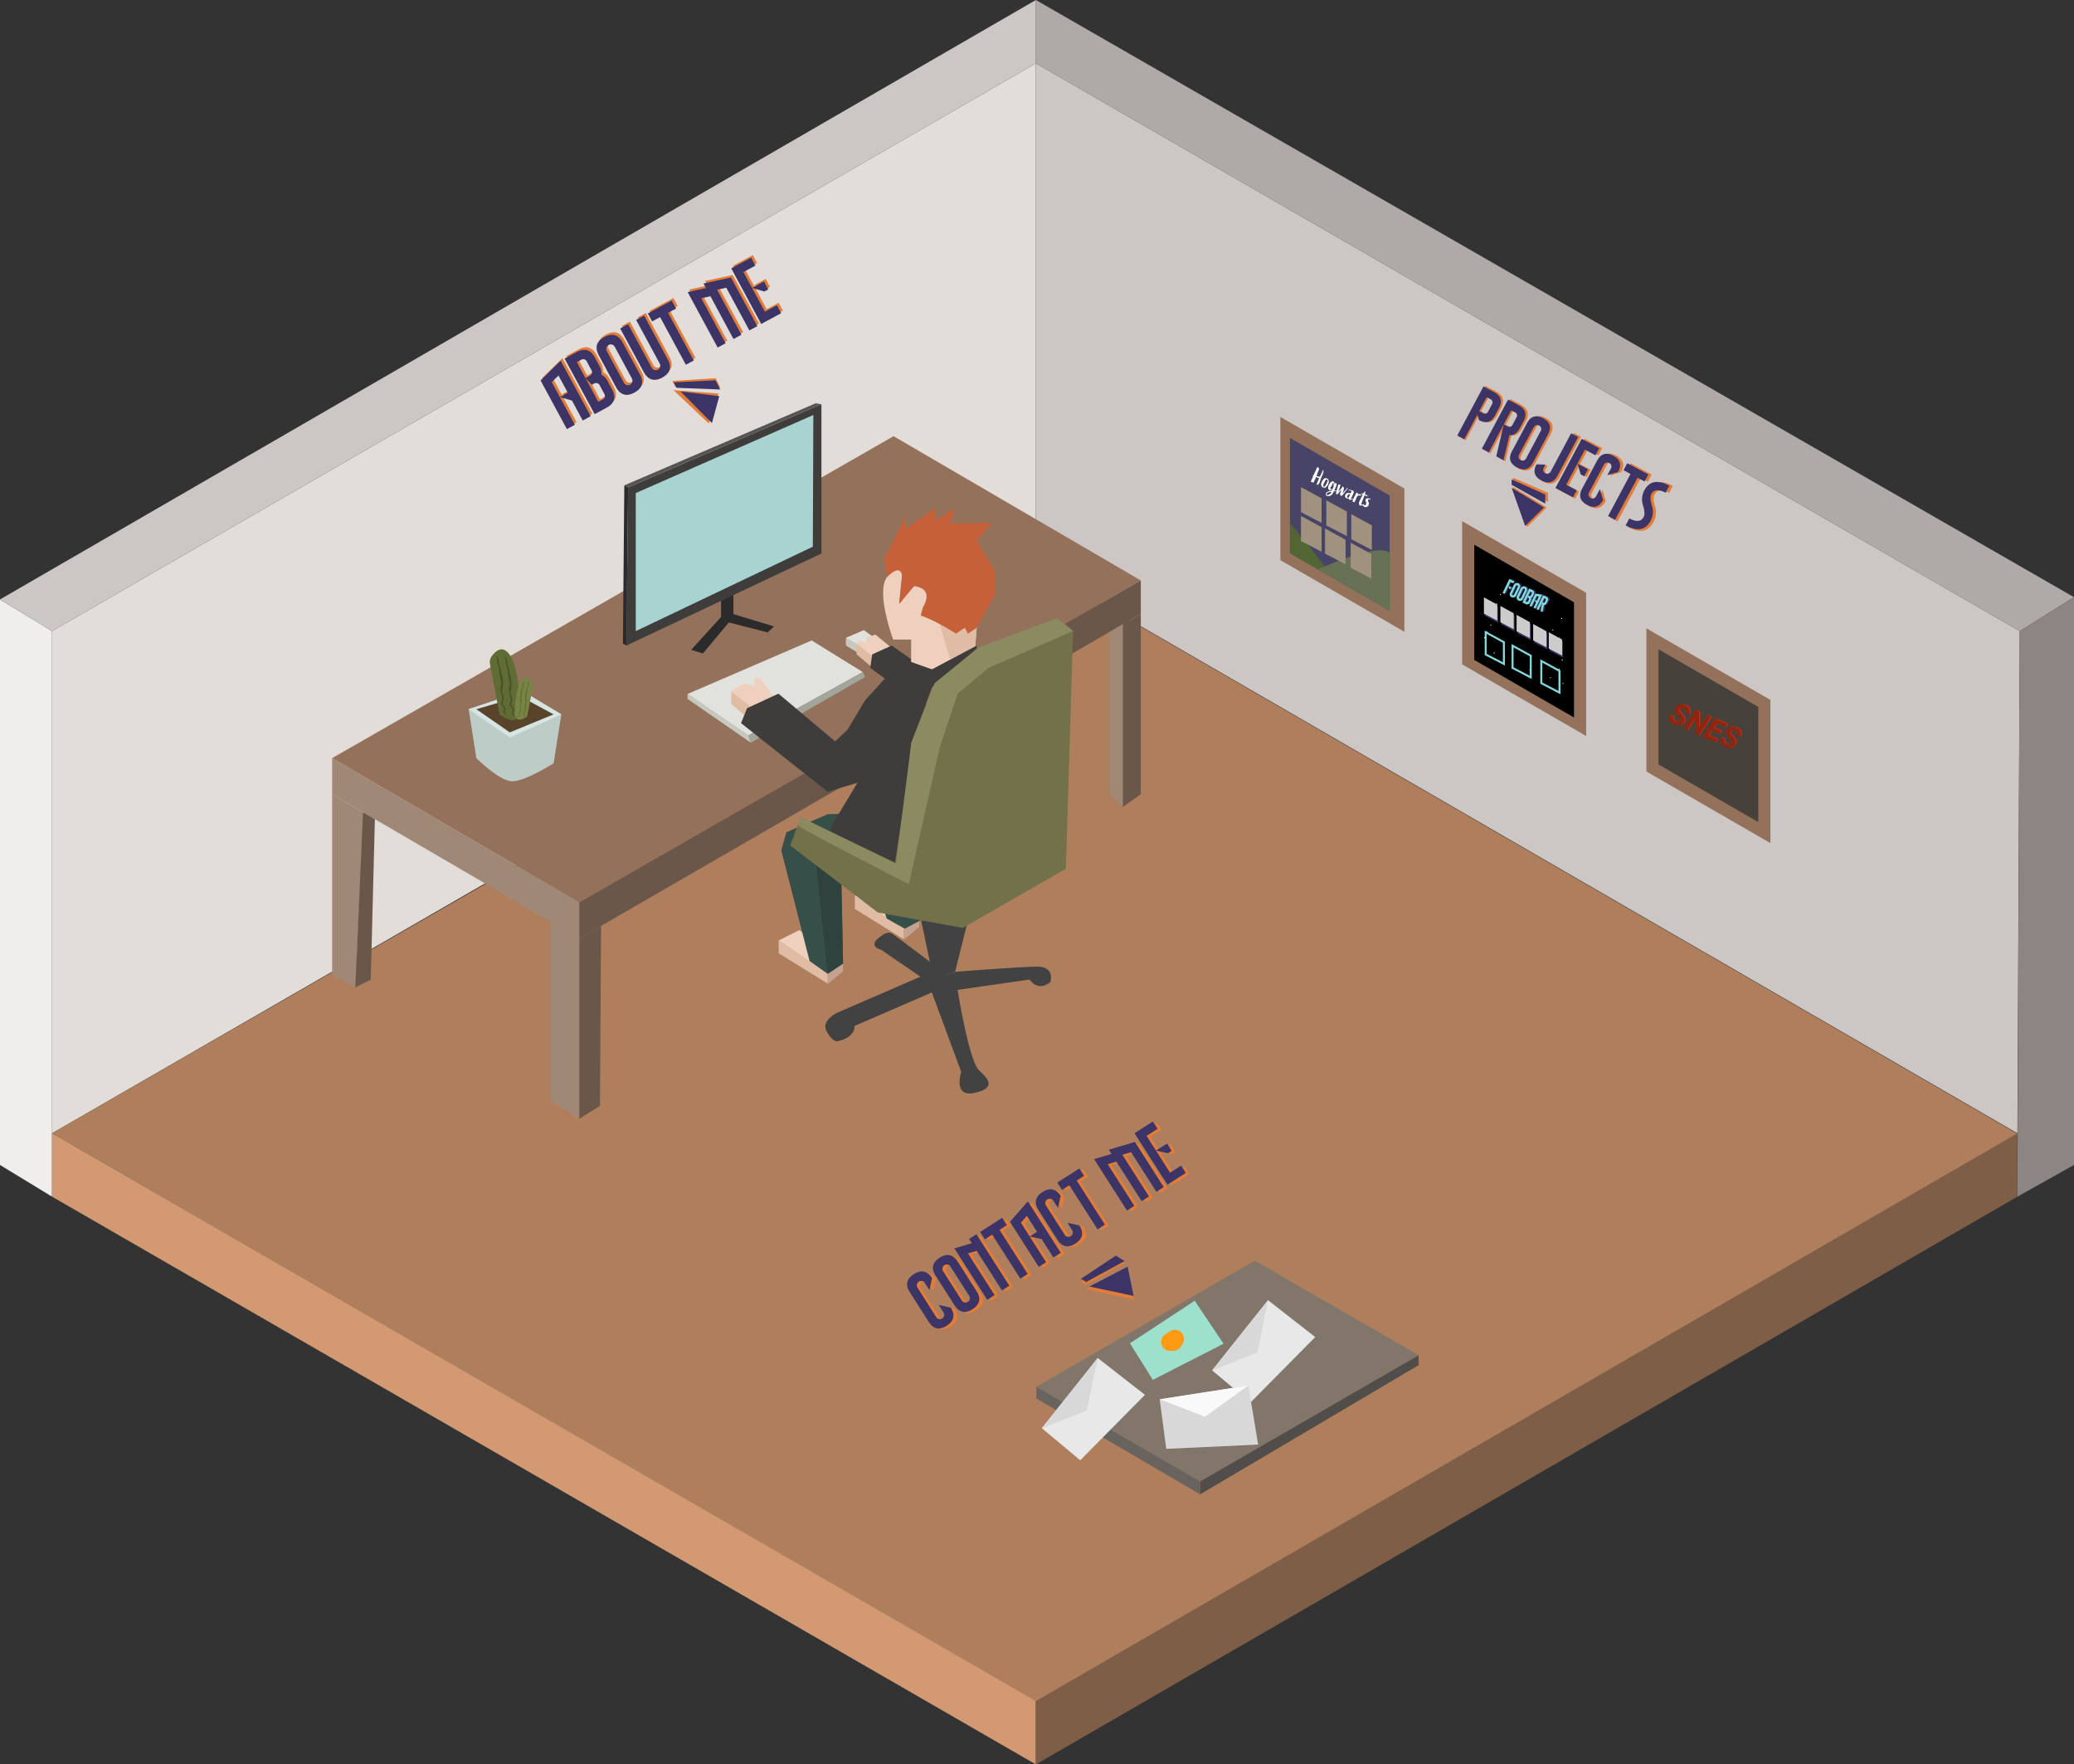 <svg id="room" xmlns="http://www.w3.org/2000/svg" viewBox="0 0 1041.2 885.64">
  <rect x="0" y="0" width="1041.2" height="885.64" fill="#333333" stroke="none"/>
  <g id="room_walls" class="room_walls_down">
    <polygon points="26.11 568.85 26.11 316.79 520.03 31.79 520.03 283.86 26.11 568.85" fill="#e2ddd9"/>
    <polyline points="1012.81 568.85 1013.95 316.79 520.03 31.79 520.03 283.86 1012.81 568.85" fill="#ccc7c4"/>
    <polyline points="26.11 600.65 0 584.75 0 300.89 26.11 316.79 26.11 600.65" fill="#efeeed"/>
    <polyline points="0 300.89 520.03 0 520.03 31.79 26.11 316.79" fill="#ccc7c4"/>
    <polygon points="520.03 0 1041.2 299.76 1013.95 316.79 520.03 31.79 520.03 0" fill="#afaaa8"/>
    <polygon points="1013.95 316.79 1041.2 299.76 1041.2 584.75 1012.81 600.65 1013.95 316.79" fill="#8c8583"/>
  </g>
  <g id="room_floor" class="room_floor_down">
    <polygon points="26.11 568.85 520.6 284.43 1013.38 569.42 520.6 854.42 26.11 568.85" fill="#af7e5d"/>
    <polygon points="26.11 600.65 26.11 568.85 520.03 853.85 520.03 885.64 26.11 600.65" fill="#d39972"/>
    <polygon points="520.03 853.85 520.03 885.64 1012.81 600.65 1012.81 568.85 520.03 853.85" fill="#7f5e47"/>
  </g>
  <g id="room_table" class="room_project_down">
    <polygon points="166.74 380.55 290.85 452.95 572.7 291.34 448.58 218.94 166.74 380.55" fill="#93715a"/>
    <polygon points="166.74 380.55 166.74 398.65 290.85 471.05 290.85 452.95 166.74 380.55" fill="#a08877"/>
    <polygon points="290.85 471.05 290.85 452.95 572.7 291.34 572.7 308.15 290.85 471.05" fill="#6b564a"/>
    <polygon points="166.74 398.65 166.74 489.15 178.37 495.62 182.67 407.94 166.74 398.65" fill="#a08877"/>
    <polygon points="188.2 411.17 186.13 491.74 178.37 495.62 182.25 407.7 188.2 411.17" fill="#6b564a"/>
    <polygon points="290.85 471.05 290.85 561.55 276.63 552.5 276.63 462.75 290.85 471.05" fill="#a08877"/>
    <polygon points="290.85 471.05 301.74 464.76 301.19 555.09 290.85 561.55 290.85 471.05" fill="#6b564a"/>
    <polygon points="572.7 308.15 572.7 398.65 563.64 405.11 563.64 313.38 572.7 308.15" fill="#6b564a"/>
    <polygon points="556.73 317.38 557.18 398.65 563.64 405.11 563.64 313.32 556.73 317.38" fill="#a08877"/>
  </g>
  <g id="room_plant" class="room_contact_down">
    <path d="M705.21,439.84s11.63,11.63,18.1,11.63S744,442.42,744,442.42l3.88-24.56-19.39-11.64-27.15,9Z" transform="translate(-466.07 -59.29)" fill="#beccc8"/>
    <polygon points="235.26 355.99 255.94 370.21 281.8 358.57 262.41 346.94 235.26 355.99" fill="#d6e5e1"/>
    <polygon points="239.14 355.99 255.94 367.62 277.92 358.57 261.11 349.52 239.14 355.99" fill="#59432b"/>
    <path d="M716.84,417.86l-4.79-25.19a5.07,5.07,0,0,1,.83-3.91c1.82-2.56,5.48-6.12,9.14-.64,5.17,7.76,5.17,27.15,5.17,27.15S727.19,425.61,716.84,417.86Z" transform="translate(-466.07 -59.29)" fill="#5f6d35"/>
    <polygon points="253.37 358.49 252.52 357.24 253.22 355.9 251.53 353.41 252.17 350.86 251.11 345.66 251.74 343.04 250.68 337.92 250.54 335.33 249.63 332.8 249.48 330.21 248.64 328.96 250.26 330.17 250.4 332.75 251.32 335.29 251.39 336.58 252.38 340.41 252.59 344.29 251.95 346.91 252.92 350.44 252.31 353.37 254 355.86 253.29 357.19 254.2 359.46 253.37 358.49" fill="#4a512a"/>
    <polygon points="257.64 358.91 256.8 357.66 257.5 356.33 255.81 353.83 256.45 351.29 255.38 346.09 256.02 343.46 254.96 338.34 254.82 335.76 253.9 333.22 253.76 330.64 252.91 329.39 254.53 330.6 254.68 333.18 255.59 335.72 255.66 337.01 256.65 340.84 256.86 344.71 256.23 347.34 257.2 350.86 256.58 353.79 258.27 356.29 257.57 357.62 258.47 359.89 257.64 358.91" fill="#4a512a"/>
    <path d="M730.74,418.82l2.86-15a3,3,0,0,0-.5-2.33c-1.09-1.53-3.27-3.65-5.44-.38-3.09,4.62-3.09,16.17-3.09,16.17S724.57,423.45,730.74,418.82Z" transform="translate(-466.07 -59.29)" fill="#778445"/>
    <polygon points="263.12 359.49 263.62 358.74 263.2 357.95 264.21 356.46 263.83 354.94 264.46 351.85 264.09 350.28 264.72 347.23 264.8 345.69 265.35 344.18 265.43 342.64 265.94 341.9 264.97 342.62 264.88 344.15 264.34 345.67 264.3 346.44 263.71 348.72 263.58 351.03 263.96 352.59 263.38 354.69 263.75 356.44 262.74 357.92 263.16 358.72 262.62 360.07 263.12 359.49" fill="#5f6d35"/>
    <polygon points="260.57 359.74 261.07 359 260.66 358.2 261.66 356.72 261.28 355.2 261.92 352.1 261.54 350.54 262.17 347.49 262.25 345.95 262.8 344.43 262.88 342.9 263.39 342.15 262.42 342.87 262.34 344.41 261.79 345.92 261.75 346.69 261.16 348.97 261.04 351.28 261.41 352.85 260.83 354.95 261.2 356.69 260.19 358.18 260.61 358.97 260.08 360.32 260.57 359.74" fill="#5f6d35"/>
  </g>
  <g id="room_setup" class="room_person_down">
    <polygon points="361.99 292.56 361.99 309.71 346.97 326.21 352.9 328 365.87 312.43 385.3 317.42 388.65 314.44 368.19 308.25 368.19 290.7 361.99 292.56" fill="#2b2b2b"/>
    <polygon points="345.15 348.35 375.7 369.13 376.92 372.79 345.15 350.8 345.15 348.35" fill="#c7c9c0"/>
    <polygon points="345.15 348.35 407.47 321.47 433.14 337.35 375.7 369.13 345.15 348.35" fill="#e1e2de"/>
    <polygon points="376.92 372.79 434.36 339.8 433.14 337.35 375.7 369.13 376.92 372.79" fill="#a2a59a"/>
    <polygon points="424.66 324.03 424.66 320.15 437.59 327.91 437.59 331.79 424.66 324.03" fill="#c7c9c0"/>
    <polygon points="424.66 320.15 433.71 316.27 444.06 324.03 437.59 327.91 424.66 320.15" fill="#e1e2de"/>
    <polygon points="315.32 244.64 314.47 324.03 412.38 277.83 412.38 202.88 315.32 244.64" fill="#3f3d3c"/>
    <polygon points="319.17 316.79 319.17 247.49 408.32 208.31 408.06 274.41 319.17 316.79" fill="#a9d3d1"/>
    <polygon points="315.32 244.64 313.42 243.62 409.49 202.44 412.38 202.88 315.32 244.64" fill="#565454"/>
    <polygon points="314.47 324.03 312.72 323.02 313.42 243.62 315.32 244.64 314.47 324.03" fill="#2b2b2b"/>
  </g>
  <a href="#about" class="room_person_down">
  <g id="room_person">
    <polygon points="390.92 472.04 401.26 466.87 423.24 483.67 415.48 488.84 390.92 472.04" fill="#efd0bf"/>
    <polygon points="437.38 334.68 430 328.36 430 323.09 439.48 330.46 437.38 334.68" fill="#e0bca4"/>
    <polygon points="435.27 319.93 434.74 322.7 431.77 321.47 430 323.09 439.48 330.46 449.78 327.03 439.48 318.52 435.27 319.93" fill="#efd0bf"/>
    <polygon points="436.87 335.21 437.87 328.45 447.66 324.03 462.69 334.59 447.71 343.18 436.87 335.21" fill="#3f3d3c"/>
    <polygon points="429.14 449.78 439.48 444.61 461.46 461.42 453.7 466.59 429.14 449.78" fill="#efd0bf"/>
    <polygon points="453.7 466.59 453.7 471.76 461.46 465.29 461.46 461.42 453.7 466.59" fill="#c4a290"/>
    <polygon points="453.7 471.43 429.14 456.24 429.14 449.78 453.7 466.59 453.7 471.43" fill="#e0bca4"/>
    <polygon points="460.37 402.19 454.18 402.33 433.49 409.54 430.91 416.75 445.13 461.04 454.18 466.19 461.94 462.07 460.37 402.19" fill="#374f49"/>
    <polygon points="421.67 408.51 415.48 408.69 394.8 417.74 392.21 426.79 406.43 482.38 415.48 488.84 423.24 483.67 421.67 408.51" fill="#374f49"/>
    <path d="M923.47,392.3v-12h-9s-9-24-3-31.45,7.48-1.5,7.48-1.5l-1.49,15,7.48-9s10.49,1.5,6,9-1.49,6-1.49,6l13.47,6,3,3,4.49-3,1.5,3,4.49-3-.75,9.39L934,395.3Z" transform="translate(-466.07 -59.29)" fill="#efd0bf"/>
    <polygon points="477.91 334.26 470.48 308.97 490.8 308.97 489.54 324.96 477.91 334.26" fill="#e0bca4"/>
    <path d="M911.49,348.87l-1.5-9,10.48-21v6l15-10.48v6l10.48-6-3,7.49h21l-7.49,9,9,15v12l-9,16.47-4.49,3-1.5-3-4.49,3s-9-6-17.3-9c-.63-.23.83-4.49.83-4.49s6-9-4.5-10.49l-7.48,9L919,348.87S919,341.38,911.49,348.87Z" transform="translate(-466.07 -59.29)" fill="#c66038"/>
    <polygon points="376.18 361.16 367.13 353.4 367.13 346.94 378.76 355.99 376.18 361.16" fill="#e0bca4"/>
    <polygon points="367.13 346.94 373.59 343.06 378.76 344.35 378.76 340.47 381.35 340.47 390.4 352.11 378.76 355.99 367.13 346.94" fill="#efd0bf"/>
    <polygon points="372.03 362.97 375.03 355.48 390.81 348.18 419.26 372.14 425.43 366.32 434.36 351.44 447.9 336.56 456.89 332.07 467.88 336.01 490.34 324.03 490.34 327.02 467.88 345 457.39 373.45 455.89 394.42 454.4 431.86 446.91 434.85 434.93 434.85 416.96 422.87 416.96 415.38 430.44 392.92 415.46 397.41 372.03 362.97" fill="#3f3d3c"/>
    <path d="M866.56,416.26" transform="translate(-466.07 -59.29)" fill="#3f3d3c"/>
    <polygon points="415.48 488.84 415.48 494.01 423.24 487.55 423.24 483.67 415.48 488.84" fill="#c4a290"/>
    <polygon points="415.48 493.68 390.92 478.5 390.92 472.04 415.48 488.84 415.48 493.68" fill="#e0bca4"/>
    <g>
      <path d="M748,257.3l7.54,13.94-4,2.16L738.29,249l10.1-9.89,15.07,27.86-4,2.16-5.39-10Zm0,0,4-2.16-4.68-8.64-3.36,3.31Z" transform="translate(-466.07 -59.29)" fill="#e27c37"/>
      <path d="M765.55,237.48l2.16,4a7.52,7.52,0,0,1,1.08,4.57,7.43,7.43,0,0,1,3.23,3.4l2.15,4q3.24,6-2.74,9.21l-6,3.23L750.37,238l6-3.23Q762.32,231.5,765.55,237.48Zm-1.82,6.14-2.16-4a2,2,0,0,0-3.07-.92l-2,1.08,4.31,8,2-1.08A2,2,0,0,0,763.73,243.62Zm-2.91,4.15,6.46,12,2-1.08a2,2,0,0,0,.91-3.07l-2.15-4a2,2,0,0,0-3.07-.92l-.94.51Z" transform="translate(-466.07 -59.29)" fill="#e27c37"/>
      <path d="M776.17,252.34l-8.62-15.94q-3.24-6,2.74-9.2t9.21,2.74l8.62,15.93q3.23,6-2.75,9.21T776.17,252.34Zm-4.64-18.09,8.62,15.93a2.26,2.26,0,1,0,4-2.15l-8.62-15.94a2.26,2.26,0,1,0-4,2.16Z" transform="translate(-466.07 -59.29)" fill="#e27c37"/>
      <path d="M790.11,244.8l-11.85-21.91,4-2.16,11.85,21.91a2.26,2.26,0,0,0,4-2.15l-11.85-21.91,4-2.16,11.85,21.91q3.23,6-2.75,9.21T790.11,244.8Z" transform="translate(-466.07 -59.29)" fill="#e27c37"/>
      <path d="M804.15,208.88l2.15,4-4,2.16,12.93,23.9-4,2.15-12.92-23.9-4,2.16-2.15-4Z" transform="translate(-466.07 -59.29)" fill="#e27c37"/>
      <path d="M847.12,221.68l-4,2.16L831.54,202.4l-4.61,1L839.15,226l-4,2.16-11.59-21.44-4.61,1,12.22,22.59-4,2.15-15.07-27.86,9.2-2-1.24-2.29,13.81-3Z" transform="translate(-466.07 -59.29)" fill="#e27c37"/>
      <path d="M844,187.33l2.16,4-6,3.23,10.78,19.92,6-3.24,2.16,4-10,5.38L834,192.72Zm8.62,15.94-2,1.07-6.14-1.83,6-3.23Z" transform="translate(-466.07 -59.29)" fill="#e27c37"/>
    </g>
    <g>
      <path d="M747.12,258.58l7.54,13.94-4,2.16-13.22-24.44,10.1-9.89,15.07,27.86-4,2.16-5.39-10Zm0,0,4-2.16-4.68-8.64-3.36,3.31Z" transform="translate(-466.07 -59.29)" fill="#3c3466"/>
      <path d="M764.72,238.76l2.16,4a7.52,7.52,0,0,1,1.08,4.57,7.48,7.48,0,0,1,3.23,3.4l2.15,4q3.23,6-2.74,9.21l-6,3.23-15.08-27.88,6-3.23Q761.5,232.78,764.72,238.76Zm-1.83,6.14-2.15-4a2,2,0,0,0-3.07-.92l-2,1.08,4.31,8,2-1.08A2,2,0,0,0,762.89,244.9Zm-2.9,4.15L766.45,261l2-1.08a2,2,0,0,0,.92-3.07l-2.16-4a2,2,0,0,0-3.07-.92l-.93.51Z" transform="translate(-466.07 -59.29)" fill="#3c3466"/>
      <path d="M775.33,253.62l-8.62-15.94q-3.23-6,2.75-9.2t9.2,2.74l8.62,15.93q3.24,6-2.74,9.21T775.33,253.62Zm-4.63-18.09,8.62,15.93a2.26,2.26,0,1,0,4-2.15l-8.62-15.94a2.26,2.26,0,1,0-4,2.16Z" transform="translate(-466.07 -59.29)" fill="#3c3466"/>
      <path d="M789.27,246.07l-11.85-21.9,4-2.16,11.85,21.91a2.26,2.26,0,0,0,4-2.15l-11.85-21.91,4-2.16,11.85,21.91q3.24,6-2.74,9.21T789.27,246.07Z" transform="translate(-466.07 -59.29)" fill="#3c3466"/>
      <path d="M803.31,210.16l2.16,4-4,2.16,12.92,23.9-4,2.15-12.93-23.9-4,2.16-2.16-4Z" transform="translate(-466.07 -59.29)" fill="#3c3466"/>
      <path d="M846.28,223l-4,2.15-11.59-21.43-4.61,1,12.21,22.59-4,2.15L822.74,208l-4.61,1,12.22,22.59-4,2.15-15.07-27.86,9.21-2-1.24-2.29,13.8-3Z" transform="translate(-466.07 -59.29)" fill="#3c3466"/>
      <path d="M843.15,188.61l2.15,4-6,3.23,10.77,19.91,6-3.23,2.15,4-10,5.38L833.19,194Zm8.62,15.94-2,1.07-6.14-1.83,6-3.23Z" transform="translate(-466.07 -59.29)" fill="#3c3466"/>
    </g>
    <polygon points="337.52 191.21 338.91 193.94 361.58 194.44 359.22 189.83 337.52 191.21" fill="#e27c37"/>
    <polygon points="338.21 191.92 339.61 194.65 361.57 195.51 359.21 190.9 338.21 191.92" fill="#3c3466"/>
    <polygon points="338.12 195.84 355.8 212.56 360.73 197.52 338.12 195.84" fill="#e27c37"/>
    <polygon points="341.64 196.48 357.41 212.36 361.1 198.84 341.64 196.48" fill="#3c3466"/>
    <polygon points="415.48 488.84 409.49 431.87 422.21 434.19 423.24 483.67 415.48 488.84" fill="#2f423d"/>
    <path d="M934.47,553.85,908.38,536s-7.63-1.72.22-7c0,0,3.06-2.44,5.16-1.18s28.37,21.23,28.37,21.23Z" transform="translate(-466.07 -59.29)" fill="#424242"/>
    <polygon points="462.43 461.97 467.86 487.76 471.74 490.35 479.5 487.76 485.96 461.9 462.43 461.97" fill="#424242"/>
    <polygon points="449.3 432.98 458.47 373.46 470.29 342.62 491.13 324.86 533.6 314.85 538.74 316.65 535.09 436.05 483.38 465.78 440.71 458.02 396.75 424.41 401.92 410.19 449.3 432.98" fill="#727149"/>
    <path d="M868,469.47s-1.59,2.76-1.44,4,55.74,29.65,55.74,29.65l15.51-68.52,9.05-27.15,15.52-12.93,42.43-18.55-7.91-6.39L957.59,384.1l-22.36,18.14L923.59,432l-7.76,60.77Z" transform="translate(-466.07 -59.29)" fill="#8c8a60"/>
    <path d="M933.93,547.05,886.1,567.73s-7.76,3.88-5.17,9S886.1,582,886.1,582s9-1.29,9-7.75l38.78-16.81,14.75,39.91s-4.35,12.92,6.74,10.48,6.81-7,2.17-11.36c-5.09-4.74-10.73-40.32-10.73-40.32l36.2-5.18s3.88,6.47,10.35,1.3c0,0,2.58-7.76-6.47-7.76s-41.37,2.59-41.37,2.59l-7.76,2.58Z" transform="translate(-466.07 -59.29)" fill="#424242"/>
  </g>
  </a>
   <a href="#projects"  class="room_project_down">
  <g id="room_projects">
 
    <polygon points="643.28 210.14 643.28 280.87 704.53 316.24 704.53 245.5 643.28 210.14" fill="#93715a" stroke="#93715a" stroke-miterlimit="10"/>
    <path d="M1128.73,388.16" transform="translate(-466.07 -59.29)" fill="none" stroke="#c6b4a8" stroke-miterlimit="10"/>
    <path d="M1128.73,388.16" transform="translate(-466.07 -59.29)" fill="none" stroke="#c6b4a8" stroke-miterlimit="10"/>
    <polygon points="734.53 262.46 734.53 333.19 795.78 368.56 795.78 297.82 734.53 262.46" fill="#93715a" stroke="#93715a" stroke-miterlimit="10"/>
    <polygon points="827.04 316.24 827.04 386.97 888.29 422.34 888.29 351.61 827.04 316.24" fill="#93715a" stroke="#93715a" stroke-miterlimit="10"/>
    <g>
      <path d="M1219.64,264.11l-1.93,3.63q-2.91,5.44-8.23,2.6l-.8-2.76-6.78,12.7-3.55-1.9L1211.91,253l5.32,2.84Q1222.54,258.67,1219.64,264.11Zm-5.48,1.73,1.94-3.62a1.8,1.8,0,0,0-.81-2.76l-1.77-.95-3.88,7.25,1.78.95A1.8,1.8,0,0,0,1214.16,265.84Z" transform="translate(-466.07 -59.29)" fill="#e27c37"/>
      <path d="M1222.06,272.39l-7.75,14.51-3.55-1.89,13.56-25.4,5.32,2.84q5.33,2.85,2.41,8.29l-1.93,3.62q-2,3.81-5.25,3.56l-3.15,12.94-3.67-2Zm0,0,1.77.95a1.8,1.8,0,0,0,2.74-.87l1.94-3.63a1.8,1.8,0,0,0-.81-2.76l-1.77-.94Z" transform="translate(-466.07 -59.29)" fill="#e27c37"/>
      <path d="M1226.08,286.19l7.75-14.51c1.93-3.63,4.68-4.49,8.22-2.6s4.35,4.65,2.42,8.28l-7.75,14.51q-2.91,5.44-8.23,2.61T1226.08,286.19Zm11.29-12.61-7.74,14.51a2,2,0,1,0,3.54,1.89l7.75-14.51a2,2,0,1,0-3.55-1.89Z" transform="translate(-466.07 -59.29)" fill="#e27c37"/>
      <path d="M1238.49,292.82l4.52.08-1,1.81a2,2,0,1,0,3.54,1.9l10.66-20,3.54,1.9-10.65,19.95q-2.91,5.44-8.22,2.6T1238.49,292.82Z" transform="translate(-466.07 -59.29)" fill="#e27c37"/>
      <path d="M1270.42,284.23l-1.94,3.62-5.31-2.84-9.69,18.14,5.32,2.84-1.94,3.63-8.86-4.73,13.56-25.4Zm-7.75,14.51-1.77-.95-1.61-5.52,5.32,2.84Z" transform="translate(-466.07 -59.29)" fill="#e27c37"/>
      <path d="M1279.93,296.29l-5.49,1.74,1.94-3.63a2,2,0,1,0-3.54-1.89L1265.09,307a2,2,0,1,0,3.54,1.89l1.94-3.63,1.61,5.53q-2.91,5.43-8.22,2.6t-2.42-8.28l7.75-14.52q2.91-5.43,8.22-2.6C1281.06,289.9,1281.86,292.67,1279.93,296.29Z" transform="translate(-466.07 -59.29)" fill="#e27c37"/>
      <path d="M1295.24,297.48l-1.93,3.63-3.55-1.9L1278.14,321l-3.55-1.89,11.63-21.77-3.55-1.89,1.94-3.63Z" transform="translate(-466.07 -59.29)" fill="#e27c37"/>
      <path d="M1293.14,305.68q3.88-7.26,12.74-2.52l-1.93,3.63q-5.33-2.85-7.26.78-1,1.81.24,6a10,10,0,0,1-.73,7.77q-3.87,7.24-12.74,2.52l1.94-3.63q5.31,2.85,7.25-.79,1-1.81-.24-5.95A10,10,0,0,1,1293.14,305.68Z" transform="translate(-466.07 -59.29)" fill="#e27c37"/>
    </g>
    <g>
      <path d="M1218.55,264.19l-1.88,3.52q-2.82,5.28-8.1,2.46l-.82-2.7-6.58,12.33-3.52-1.88,13.16-24.65,5.28,2.82Q1221.37,258.91,1218.55,264.19Zm-5.4,1.64,1.88-3.52a1.76,1.76,0,0,0-.82-2.7l-1.76-.94-3.76,7,1.76.94A1.76,1.76,0,0,0,1213.15,265.83Z" transform="translate(-466.07 -59.29)" fill="#3c3466"/>
      <path d="M1221,272.29l-7.52,14.09L1210,284.5l13.16-24.65,5.28,2.82q5.28,2.82,2.47,8.1l-1.88,3.52q-2,3.7-5.16,3.43l-3,12.59-3.64-1.95Zm0,0,1.76.94a1.76,1.76,0,0,0,2.7-.82l1.88-3.52a1.76,1.76,0,0,0-.82-2.7l-1.76-.94Z" transform="translate(-466.07 -59.29)" fill="#3c3466"/>
      <path d="M1225.12,285.8l7.52-14.09q2.82-5.28,8.1-2.46t2.46,8.1l-7.52,14.09q-2.82,5.28-8.1,2.46T1225.12,285.8Zm11-12.21-7.52,14.09a2,2,0,0,0,3.52,1.88l7.52-14.09a2,2,0,0,0-3.52-1.88Z" transform="translate(-466.07 -59.29)" fill="#3c3466"/>
      <path d="M1237.44,292.38l4.46.11-.94,1.77a2,2,0,0,0,3.52,1.88l10.34-19.37,3.52,1.88L1248,298q-2.82,5.28-8.11,2.46T1237.44,292.38Z" transform="translate(-466.07 -59.29)" fill="#3c3466"/>
      <path d="M1268.91,284.29l-1.88,3.52-5.28-2.82-9.4,17.61,5.28,2.82-1.88,3.52-8.8-4.7,13.16-24.65Zm-7.52,14.08-1.76-.94L1258,292l5.28,2.82Z" transform="translate(-466.07 -59.29)" fill="#3c3466"/>
      <path d="M1278.41,296.15l-5.4,1.64,1.88-3.52a2,2,0,0,0-3.52-1.88l-7.52,14.08a2,2,0,1,0,3.52,1.88l1.88-3.52,1.64,5.4q-2.82,5.29-8.1,2.47t-2.46-8.11l7.52-14.08q2.82-5.28,8.1-2.46T1278.41,296.15Z" transform="translate(-466.07 -59.29)" fill="#3c3466"/>
      <path d="M1293.56,297.45l-1.88,3.52-3.52-1.88-11.28,21.13-3.52-1.88,11.28-21.13-3.53-1.88,1.88-3.52Z" transform="translate(-466.07 -59.29)" fill="#3c3466"/>
      <path d="M1291.56,305.43q3.76-7.05,12.56-2.34l-1.88,3.52q-5.28-2.82-7.16.7-.94,1.76.29,5.81a9.54,9.54,0,0,1-.65,7.57q-3.75,7.05-12.56,2.35l1.88-3.52q5.28,2.82,7.16-.71.94-1.76-.29-5.81A9.59,9.59,0,0,1,1291.56,305.43Z" transform="translate(-466.07 -59.29)" fill="#3c3466"/>
    </g>
    <polygon points="759.56 239.77 759.56 242.47 777.15 251.95 777.15 247.39 759.56 239.77" fill="#e27c37"/>
    <polygon points="758.88 240.63 758.88 243.34 775.77 252.82 775.77 248.25 758.88 240.63" fill="#3c3466"/>
    <polygon points="759.43 244.34 766.6 264.56 776.51 254.73 759.43 244.34" fill="#e27c37"/>
    <polygon points="758.88 244.85 765.68 264.04 775.09 254.72 758.88 244.85" fill="#3c3466"/>
    <polygon points="647.58 219.82 647.58 277.64 697.64 306.55 697.64 248.73 647.58 219.82" fill="#474468"/>
    <polygon points="740.12 273.42 740.12 331.24 790.19 360.15 790.19 302.33 740.12 273.42"/>
    <polygon points="832.63 325.92 832.63 383.74 882.7 412.65 882.7 354.83 832.63 325.92" fill="#47413b"/>
    <path d="M1113.65,336.93V321.74s19.13,22.74,20.68,27.13Z" transform="translate(-466.07 -59.29)" fill="#526634"/>
    <path d="M1127.76,345.07s29.85-13.79,36-8.19v29Z" transform="translate(-466.07 -59.29)" fill="#677254"/>
    <polygon points="653.13 244.49 663.46 250.13 663.46 262.46 653.13 257.08 653.13 244.49" fill="#a0927f"/>
    <polygon points="665.84 251.14 676.17 256.78 676.17 269.11 665.84 263.74 665.84 251.14" fill="#a0927f"/>
    <polygon points="678.37 258.05 688.7 263.69 688.7 276.02 678.37 270.65 678.37 258.05" fill="#a0927f"/>
    <polygon points="653.13 258.98 663.46 264.62 663.46 276.95 653.13 271.58 653.13 258.98" fill="#a0927f"/>
    <polygon points="665.18 265.28 675.51 270.92 675.51 283.25 665.18 277.88 665.18 265.28" fill="#a0927f"/>
    <polygon points="678.08 272.42 688.41 278.06 688.41 290.39 678.08 285.02 678.08 272.42" fill="#a0927f"/>
    <g>
      <path d="M1128,294.14s0,0,0,.06.22.2.3.31a.33.33,0,0,1,0,.31,5.92,5.92,0,0,1-.3.62l0,.07c-.14.38-.36.74-.47,1.15a10.25,10.25,0,0,1-.51,1.47.15.15,0,0,0,0,.14l.75.21h0c.2-.1.35,0,.53.1l.08,0c.2.07.19.05.33-.11a5.11,5.11,0,0,0,.31-.67c.4-.67.67-1.41,1-2.12,0-.08.06-.19.1-.28s.06-.14.12-.13.17-.07.27,0,.07.13,0,.2a2.63,2.63,0,0,1-.17.52,1.2,1.2,0,0,0-.09.21c-.09.25-.17.5-.28.74s-.22.47-.3.73c0,0,0,.05,0,.09.29-.57.75-1.68.81-1.81s0,.37,0,.54c-.15.39-.32.77-.45,1.16,0,.08-.18.32-.21.41-.16.37-.34.72-.47,1.1a3.16,3.16,0,0,1-.34.69c0,.06,0,.14,0,.2a3.45,3.45,0,0,1-.35.87l0,.11a3.92,3.92,0,0,1-.25.7c0,.12-.14.24-.2.38a.33.33,0,0,1-.22.17.42.42,0,0,0-.23.16s.07.11,0,.12a.72.72,0,0,1-.34.07h-.25a.38.38,0,0,1,0-.47.18.18,0,0,0,0-.08,5.49,5.49,0,0,1,.37-.9c.09-.17.12-.37.22-.54s.15-.36.22-.55a.33.33,0,0,1,.2-.26l0,0c-.08-.15,0-.24.08-.35s0-.1-.05-.12a1.39,1.39,0,0,0-.28-.12,8.44,8.44,0,0,0-1.06-.45l-.1,0a.51.51,0,0,0-.12.27c-.06.11-.06.23-.16.34s0,.06,0,.09a1,1,0,0,1-.16.34,2.65,2.65,0,0,0-.31.56c-.08.15-.1.26-.19.41a1.2,1.2,0,0,0-.15.3c0,.14-.11.24-.15.38a.08.08,0,0,1-.13.05c-.22-.08-.63-.11-.62-.3s-.05-.05-.12,0-.32-.05-.48-.11a.4.4,0,0,1,0-.24c.13-.29.23-.58.35-.86s.2-.41.29-.6.35-.73.5-1.06c0-.1,0-.11-.06-.19s-.24-.14-.25-.3a1,1,0,0,1,.31,0,.2.2,0,0,0,.26-.16,13.62,13.62,0,0,1,.59-1.36c.31-.67.63-1.33.94-2a.42.42,0,0,0,.08-.21.36.36,0,0,1,.14-.27c.06-.05.09-.06.14-.05A.61.61,0,0,1,1128,294.14Z" transform="translate(-466.07 -59.29)" fill="#fff"/>
      <path d="M1132.2,299.41s-.1,0-.13.11.14.17.24,0,0,0,.08,0a1.35,1.35,0,0,1,.65.62.06.06,0,0,1,0,.06,2,2,0,0,0,.12.59,1.83,1.83,0,0,1-.05.66,3,3,0,0,1-.11.32,5.54,5.54,0,0,0-.22.69,1,1,0,0,1-.33.55.65.65,0,0,0-.18.22,1.15,1.15,0,0,1-.48.54l-.52.37a.67.67,0,0,1-.46.05c-.09-.25.16-.13.22-.21a.21.21,0,0,0-.18-.05,4.28,4.28,0,0,1-.62,0,.43.43,0,0,1-.41-.2,4.33,4.33,0,0,1-.4-.73,1.8,1.8,0,0,1-.08-1,4.45,4.45,0,0,1,.51-1.21,4,4,0,0,1,.72-1,1.43,1.43,0,0,1,1.1-.5,2.81,2.81,0,0,0,.29,0A.23.23,0,0,1,1132.2,299.41Zm-.3.49c-.09.13-.22.22-.32.35a1.15,1.15,0,0,0-.28.4,5.17,5.17,0,0,1-.28.64,1.59,1.59,0,0,0-.22.43,3.73,3.73,0,0,1-.16.35,1.9,1.9,0,0,0-.26,1.19c0,.05,0,.1.06.11s.15.15.14.27a.27.27,0,0,0,.23,0,1.57,1.57,0,0,0,.67-.63q.36-.6.66-1.23l.39-.87a.79.79,0,0,0,0-.67.28.28,0,0,0-.27-.19A.66.66,0,0,1,1131.9,299.9Zm-1.31,4.33a.07.07,0,0,0,.09-.07c0-.05,0-.05-.08-.06a.15.15,0,0,0-.13,0A.34.34,0,0,0,1130.59,304.23Z" transform="translate(-466.07 -59.29)" fill="#fff"/>
      <path d="M1135.71,301.37s.06.07.09.11a.7.7,0,0,1,.22.77.38.38,0,0,0,0,.1l.06,0a2.68,2.68,0,0,0,.29-.62c.05-.16.11-.19.23-.09a1,1,0,0,1,.25.4l0,.09c.09,0,.07-.07.15-.07a.58.58,0,0,1,.12.53l-.22.56c-.18.46-.37.91-.55,1.36a5.7,5.7,0,0,1-.35.8.52.52,0,0,0-.07.27s.1,0,.15,0a5,5,0,0,0,1-.16c.08,0,.09,0,.25.07a1.12,1.12,0,0,1-.61.29l-.41.1-.38.07a.67.67,0,0,0-.22,0c-.09,0-.17.09-.17.2a.75.75,0,0,1-.26.52.46.46,0,0,0-.11.16,2.07,2.07,0,0,1-.59.81,2.76,2.76,0,0,1-1,.62.37.37,0,0,1-.34,0,.9.9,0,0,0-.33,0,4.7,4.7,0,0,1-.65,0c-.24,0-.29-.06-.31-.32a.16.16,0,0,0-.09-.12.51.51,0,0,1-.22-.49,2.41,2.41,0,0,1,.1-.43,1,1,0,0,1,.49-.58,5.12,5.12,0,0,1,1-.47,4.63,4.63,0,0,1,.52-.07,4.71,4.71,0,0,0,.54-.12c.13,0,.29,0,.37-.09a1,1,0,0,0,.14-.35,1,1,0,0,0,.08-.28.36.36,0,0,0-.23.08c-.13.11-.28.15-.41.26a.51.51,0,0,1-.3.07h-.34a.57.57,0,0,1-.38-.28c-.09-.12-.17-.26-.27-.37a.43.43,0,0,1-.08-.27,3.16,3.16,0,0,1,.14-1.18,4.31,4.31,0,0,1,1.28-2,2,2,0,0,1,.54-.36c.11,0,.21-.11.3,0s.09,0,.13,0A.43.43,0,0,1,1135.71,301.37Zm-1.36,4.86a1.66,1.66,0,0,1-.55.06s0,0,0,0l-.14,0a2.9,2.9,0,0,0-.77.19,2.59,2.59,0,0,0-.58.34.52.52,0,0,0-.23.52.64.64,0,0,0,.48.47h.08a2.19,2.19,0,0,0,.3-.16,3.82,3.82,0,0,1,.64-.32,1.49,1.49,0,0,0,.57-.39,4.59,4.59,0,0,0,.4-.73Zm.94-4.46a1.33,1.33,0,0,0-.31.47,3.64,3.64,0,0,1-.33.76,3,3,0,0,0-.25.47.65.65,0,0,1-.29.36.43.43,0,0,0-.21.21.69.69,0,0,0-.1.51l.11-.26a.59.59,0,0,1,.1-.17s.08-.05.12,0,0,.07,0,.11a.66.66,0,0,0-.09.39c0,.23,0,.27.29.23a2.08,2.08,0,0,0,.68-.18.24.24,0,0,0,.17-.17l.41-1c0-.05.06-.12,0-.16s-.05-.2,0-.31a5.75,5.75,0,0,1,0-.93.33.33,0,0,0-.1-.32C1135.42,301.71,1135.37,301.68,1135.29,301.77Z" transform="translate(-466.07 -59.29)" fill="#fff"/>
      <path d="M1142.81,304.23l-.17.21a5.34,5.34,0,0,0-.53.78,6.14,6.14,0,0,1-.78,1c-.24.28-.47.56-.68.86a7.31,7.31,0,0,1-.64.72c-.11.15-.28.24-.41.4s-.08.06-.27.07a1.37,1.37,0,0,1-.26-.56c-.08,0,0,.07-.09.08a.73.73,0,0,1-.17-.59,3.82,3.82,0,0,1,.23-.77c.14-.39.3-.75.45-1.13,0,0,.06-.09,0-.15a.52.52,0,0,0-.23.18c-.37.45-.81.85-1.14,1.34-.15.24-.37.41-.5.65a.26.26,0,0,1-.11.1c-.11-.12-.11-.12-.26-.05s-.18.08-.31-.07a.61.61,0,0,1-.14-.62,6.77,6.77,0,0,1,.22-.77,5.89,5.89,0,0,0,.21-.68,13.23,13.23,0,0,1,.34-1.38c.12-.41.24-.82.33-1.23,0,0,0-.1,0-.13s0,.18,0,.27c.08-.08,0-.2.1-.29.11.12.25,0,.37.07.13-.17.26,0,.38,0a.33.33,0,0,1,.19.44,2.28,2.28,0,0,0-.11.45,3.5,3.5,0,0,1-.17.55c-.12.29-.18.6-.29.88a6.5,6.5,0,0,0-.28.85l-.06.22a.74.74,0,0,0,.25-.2c.21-.24.42-.48.65-.72s.52-.5.76-.79a.59.59,0,0,0,.12-.22,1.9,1.9,0,0,1,.09-.29c.07-.2.21-.26.38-.12a1.75,1.75,0,0,1,.36.36.47.47,0,0,1,.06.15,1.89,1.89,0,0,1-.06,1,11.44,11.44,0,0,1-.59,1.67s-.05.08,0,.12.1-.08.14-.12c.34-.34.62-.71,1-1a3.4,3.4,0,0,0,.23-.3c.19-.28.44-.5.63-.77.07-.09.13-.19.21-.28s0-.2.19-.12l0-.05s0,0,.11,0,.08-.08.13,0A.08.08,0,0,1,1142.81,304.23Z" transform="translate(-466.07 -59.29)" fill="#fff"/>
      <path d="M1145.66,306.09a.64.64,0,0,1-.1.68l0,.06a1.8,1.8,0,0,1-.35.74,2.67,2.67,0,0,0-.09.26,11.23,11.23,0,0,1-.49,1.06c-.06.14-.22.34-.29.47a1.07,1.07,0,0,0-.11.37.49.49,0,0,0,.43,0,5.7,5.7,0,0,0,1.26-.25.69.69,0,0,1-.38.35c-.15.06-.57.16-.73.21a4.45,4.45,0,0,1-.73.12,1.13,1.13,0,0,1-.75-.15c-.1-.05-.11-.17-.13-.26a1.34,1.34,0,0,0-.05-.3.12.12,0,0,0-.13,0s-.09.06-.12.05-.22,0-.39,0-.22-.11-.38-.17-.13,0,0,0-.07.06-.37-.1a1.21,1.21,0,0,1-.45-.45c-.09-.39-.11-.49,0-.74l.17-.41a1.4,1.4,0,0,1,.73-.76,1.49,1.49,0,0,1,1-.14,2.7,2.7,0,0,0,.57.08c.13,0,.18.14.33.15a6.81,6.81,0,0,0,.47-1.07c.08-.16,0-.22-.14-.24a2.35,2.35,0,0,1-.93-.22s-.07,0-.1,0c-.28,0-.31-.22-.47-.31,0-.08,0-.06.07-.05a7.44,7.44,0,0,1,.8.13,3.37,3.37,0,0,0,.71.09,1.26,1.26,0,0,1,.28,0,.58.58,0,0,1,.3.23c.08.1.14.21.27.26s0-.08,0-.15-.09-.13,0-.1A.83.83,0,0,1,1145.66,306.09Zm-4.28,2.48c.06.08,0,.17.08.24s0,.19.17.24a2,2,0,0,1-.11-.53s0-.23-.09-.08S1141.33,308.51,1141.38,308.57Zm2.41-1.2c-.07,0-.09.06-.14,0a.18.18,0,0,0-.14,0c-.14,0-.16.06-.3.09a.58.58,0,0,0-.35.17,1.37,1.37,0,0,0-.52,1.13c.06.16.08.28.24.29h.5c.07,0,.12-.06.15-.13a.79.79,0,0,1,.09-.19,6.25,6.25,0,0,1,.28-.67c.09-.13.11-.27.21-.4a2.25,2.25,0,0,0,.16-.31A.36.36,0,0,0,1143.79,307.37Z" transform="translate(-466.07 -59.29)" fill="#fff"/>
      <path d="M1147.7,307.31a.22.22,0,0,0,0,.08s0,0,0,.05l.54-.13a.92.92,0,0,1,.86.2,1,1,0,0,1,.32.5.17.17,0,0,1-.26,0c-.06-.06-.1-.08-.17-.05s-.2-.05-.3,0l-.09,0a1.17,1.17,0,0,0-.92.28c-.11.1-.14.22-.28.3a.35.35,0,0,0-.19.23c-.08.19-.16.39-.25.58-.18.41-.33.83-.5,1.24l-.24.51a1.65,1.65,0,0,1-.42.38c-.06-.22-.17-.29-.39-.21s-.11-.07-.16-.08,0,.06-.06.08h0a1.1,1.1,0,0,1,.06-.89,12.14,12.14,0,0,0,.55-1.34,2.74,2.74,0,0,1,.28-.57,4.19,4.19,0,0,0,.39-.76c0-.11.13-.21.18-.32a2.52,2.52,0,0,0,.23-.63s0-.09.07-.07,0,.06,0,.1.13-.12.17-.2.21,0,.31,0,.07,0,.09.05C1147.67,306.83,1147.82,307,1147.7,307.31Zm1.49,1h0a.48.48,0,0,0-.43-.16.58.58,0,0,1-.32,0c.07-.07.14-.05.2-.07l.09,0c.07,0,.13,0,.22,0S1149.17,308.06,1149.19,308.27Z" transform="translate(-466.07 -59.29)" fill="#fff"/>
      <path d="M1151.47,306.71c0,.23-.12.49-.18.74a2.72,2.72,0,0,0,.42.16c.08,0,.49.16.24.11,0,0,.37.12.45.16s.43.31.21.3.1.13.13.2c-.21.09-.53-.06-.78-.13-.08,0-.19-.1-.33-.14a1.52,1.52,0,0,1-.36-.12c-.14-.09-.17-.06-.23.09-.17.39-.28.78-.43,1.16a9.23,9.23,0,0,1-.41,1,10,10,0,0,0-.43,1.15c-.09.22-.16.45-.24.68a.57.57,0,0,0,.08.44.1.1,0,0,0,.1.06h.25a3.82,3.82,0,0,1,.84,0c.08,0-.07.25-.28.26a4.35,4.35,0,0,0-.47.15,1.59,1.59,0,0,1-.43.06h-.17a.84.84,0,0,1-.74-.14c-.06,0-.09-.11-.19-.08s0-.05-.06-.09,0-.2,0-.3,0-.11-.07-.12-.05,0-.06-.06a1.55,1.55,0,0,1,0-.74,7.41,7.41,0,0,1,.38-.92c.25-.5.46-1,.72-1.51s.44-.81.66-1.22a.48.48,0,0,0,.08-.23c-.16,0-.54-.2-.51-.26s.32.06.45.11a1.23,1.23,0,0,0-.51-.21c-.21-.1-.27-.14-.16-.38.23.08.62.16.85.25.07,0,.07,0,.1-.06a1.77,1.77,0,0,0,.16-.34,1.86,1.86,0,0,1,.27-.44c.1,0-.07.23,0,.37a.9.9,0,0,0,.26-.45.31.31,0,0,1,.29-.23A1.05,1.05,0,0,1,1151.47,306.71Zm-2.33,5.43s0,.06,0,.09.2.27.13.08,0-.48-.08-.5A2.28,2.28,0,0,0,1149.14,312.14Z" transform="translate(-466.07 -59.29)" fill="#fff"/>
      <path d="M1154.21,309.77s-.36.06-.17.15-.09.07-.27.06h-.12a.52.52,0,0,0-.37,0c-.14.08-.36,0-.4.24a1.32,1.32,0,0,1-.08.19,1.9,1.9,0,0,0,.2.67,2.79,2.79,0,0,1,.28.9,2.52,2.52,0,0,1-.32,1.24,3.17,3.17,0,0,1-.58.46,1.47,1.47,0,0,1-1,.12h-.14a1.22,1.22,0,0,1-.52-.28c-.1-.08-.35-.27-.26-.25s.09.09-.14-.22-.11-.24-.13-.4.08,0,.08-.07-.09-.24,0-.19,0,0,.06,0,.16.26.18.19-.1-.3-.14-.43.12.1.2.19a1.17,1.17,0,0,0,.31.36.47.47,0,0,0,.81,0,1.62,1.62,0,0,0,.22-1,5,5,0,0,0-.31-1,1.08,1.08,0,0,1,.27-1,.68.68,0,0,1,.69-.29.24.24,0,0,0,.14,0,1.1,1.1,0,0,1,.6.09,2.09,2.09,0,0,0,.49.08C1154,309.55,1154.07,309.7,1154.21,309.77Zm-2.16,1.49,0,.39c0,.08.05.19.1.21s.07-.08.07-.13a.94.94,0,0,1-.06-.19l-.1-.45-.11-.25C1151.94,310.8,1152,311.17,1152.05,311.26Z" transform="translate(-466.07 -59.29)" fill="#fff"/>
    </g>
    <circle cx="745.84" cy="326.97" r="0.29" fill="#ddc78c"/>
    <circle cx="750.42" cy="331.26" r="0.29" fill="#ededed"/>
    <circle cx="750.14" cy="327.74" r="0.29" fill="#ededed"/>
    <circle cx="745.55" cy="306.26" r="0.29" fill="#ddc78c"/>
    <circle cx="746.41" cy="317.08" r="0.29" fill="#ededed"/>
    <circle cx="745.26" cy="320.02" r="0.29" fill="#ededed"/>
    <circle cx="778.33" cy="340.19" r="0.29" fill="#ddc78c"/>
    <circle cx="784.3" cy="331.26" r="0.29" fill="#ededed"/>
    <circle cx="782.68" cy="335.82" r="0.29" fill="#ededed"/>
    <circle cx="768.07" cy="336.4" r="0.29" fill="#ddc78c"/>
    <circle cx="748.44" cy="313.75" r="0.29" fill="#ddc78c"/>
    <circle cx="759.03" cy="331.78" r="0.29" fill="#ddc78c"/>
    <circle cx="782.97" cy="320.31" r="0.29" fill="#ddc78c"/>
    <circle cx="784.59" cy="343.09" r="0.29" fill="#ddc78c"/>
    <circle cx="779.57" cy="316.24" r="0.29" fill="#ddc78c"/>
    <circle cx="784.02" cy="310.43" r="0.29" fill="#ededed"/>
    <circle cx="753.27" cy="298.45" r="0.29" fill="#ddc78c"/>
    <circle cx="751.36" cy="303.16" r="0.29" fill="#ededed"/>
    <g>
      <path d="M1225,351.31l-2.88,6-1-.48,3.35-7L1227,351l-.48,1Zm.06,3.72-.5-.24-.52-1.48,1.5.72Z" transform="translate(-466.07 -59.29)" fill="#3c3466"/>
      <path d="M1224.83,356.77l1.92-4a1.66,1.66,0,1,1,3,1.43l-1.92,4a1.66,1.66,0,1,1-3-1.43Zm2.92-3.52-1.92,4a.55.55,0,0,0,1,.48l1.92-4a.55.55,0,1,0-1-.47Z" transform="translate(-466.07 -59.29)" fill="#3c3466"/>
      <path d="M1228.33,358.44l1.92-4a1.66,1.66,0,1,1,3,1.44l-1.92,4a1.66,1.66,0,0,1-3-1.44Zm2.92-3.52-1.92,4a.55.55,0,0,0,1,.48l1.92-4a.55.55,0,1,0-1-.48Z" transform="translate(-466.07 -59.29)" fill="#3c3466"/>
      <path d="M1236.75,357.55l-.48,1a2.2,2.2,0,0,0-1,2l-.48,1a1.46,1.46,0,0,1-2.21.79l-1.5-.72,3.35-7,1.5.72A1.46,1.46,0,0,1,1236.75,357.55Zm-1.48.53.48-1a.48.48,0,0,0-.26-.73l-.5-.24-1,2,.5.24A.49.49,0,0,0,1235.27,358.08Zm-1.24,0-1.43,3,.5.24a.48.48,0,0,0,.73-.26l.48-1a.49.49,0,0,0-.26-.74l-.23-.12Z" transform="translate(-466.07 -59.29)" fill="#3c3466"/>
      <path d="M1237.29,360.27l-1.67,3.5-1-.48,2.93-6.13,3.42.57-3.35,7-1-.48,1.19-2.5Zm0,0,1,.48,1-2.17-1.14-.19Z" transform="translate(-466.07 -59.29)" fill="#3c3466"/>
      <path d="M1241,361.45l-1.91,4-1-.48,3.35-7,1.5.72a1.46,1.46,0,0,1,.78,2.21l-.48,1a1.48,1.48,0,0,1-1.39,1l-.67,3.53-1-.5Zm0,0,.5.24a.49.49,0,0,0,.74-.26l.48-1a.49.49,0,0,0-.26-.74l-.5-.24Z" transform="translate(-466.07 -59.29)" fill="#3c3466"/>
    </g>
    <g>
      <path d="M1224.27,351.4l-2.87,6-1-.48,3.35-7,2.5,1.2-.48,1Zm.06,3.72-.5-.24-.52-1.48,1.5.72Z" transform="translate(-466.07 -59.29)" fill="#7fdadd"/>
      <path d="M1224.12,356.86l1.91-4a1.66,1.66,0,0,1,3,1.43l-1.91,4a1.66,1.66,0,1,1-3-1.44Zm2.91-3.52-1.91,4a.49.49,0,0,0,.26.74.49.49,0,0,0,.74-.26l1.91-4a.55.55,0,1,0-1-.48Z" transform="translate(-466.07 -59.29)" fill="#7fdadd"/>
      <path d="M1227.62,358.54l1.91-4a1.66,1.66,0,1,1,3,1.44l-1.91,4a1.66,1.66,0,0,1-3-1.43Zm2.91-3.53-1.91,4a.55.55,0,0,0,1,.48l1.91-4a.55.55,0,1,0-1-.48Z" transform="translate(-466.07 -59.29)" fill="#7fdadd"/>
      <path d="M1236,357.65l-.48,1a1.82,1.82,0,0,1-.75.87,1.8,1.8,0,0,1-.2,1.13l-.48,1a1.47,1.47,0,0,1-2.22.78l-1.5-.72,3.35-7,1.5.72A1.47,1.47,0,0,1,1236,357.65Zm-1.48.52.48-1a.49.49,0,0,0-.26-.74l-.5-.24-1,2,.5.24A.49.49,0,0,0,1234.55,358.17Zm-1.24,0-1.43,3,.5.24a.49.49,0,0,0,.74-.26l.48-1a.49.49,0,0,0-.26-.74l-.24-.11Z" transform="translate(-466.07 -59.29)" fill="#7fdadd"/>
      <path d="M1236.58,360.36l-1.68,3.5-1-.47,2.94-6.14,3.41.58-3.35,7-1-.48,1.2-2.5Zm0,0,1,.48,1-2.17-1.13-.19Z" transform="translate(-466.07 -59.29)" fill="#7fdadd"/>
      <path d="M1240.32,361.54l-1.92,4-1-.48,3.35-7,1.5.72A1.47,1.47,0,0,1,1243,361l-.48,1a1.46,1.46,0,0,1-1.38,1l-.68,3.53-1-.5Zm0,0,.5.24a.48.48,0,0,0,.73-.26l.48-1a.49.49,0,0,0-.26-.74l-.5-.24Z" transform="translate(-466.07 -59.29)" fill="#7fdadd"/>
    </g>
    <polygon points="745.41 300.91 752.12 304.57 752.12 312.58 745.41 309.09 745.41 300.91" fill="#3c3466"/>
    <polygon points="753.67 305.23 760.38 308.89 760.38 316.9 753.67 313.41 753.67 305.23" fill="#3c3466"/>
    <polygon points="761.8 309.72 768.51 313.38 768.51 321.39 761.8 317.9 761.8 309.72" fill="#3c3466"/>
    <polygon points="770.12 314.3 776.83 317.96 776.83 325.97 770.12 322.49 770.12 314.3" fill="#3c3466"/>
    <polygon points="744.97 299.84 751.68 303.5 751.68 311.51 744.97 308.02 744.97 299.84" fill="#ccc"/>
    <polygon points="753.23 304.16 759.93 307.82 759.93 315.83 753.23 312.34 753.23 304.16" fill="#ccc"/>
    <polygon points="761.36 308.64 768.07 312.31 768.07 320.32 761.36 316.83 761.36 308.64" fill="#ccc"/>
    <polygon points="769.68 313.23 776.38 316.89 776.38 324.9 769.68 321.41 769.68 313.23" fill="#ccc"/>
    <polygon points="777.96 318.44 784.67 322.1 784.67 330.11 777.96 326.62 777.96 318.44" fill="#3c3466"/>
    <polygon points="777.52 317.36 784.23 321.03 784.23 329.04 777.52 325.55 777.52 317.36" fill="#ccc"/>
    <polygon points="745.86 317.36 754.99 322.35 754.99 333.25 745.86 328.5 745.86 317.36" fill="none" stroke="#7fdadd" stroke-miterlimit="10"/>
    <polygon points="759.34 324.12 768.47 329.11 768.47 340.01 759.34 335.26 759.34 324.12" fill="none" stroke="#7fdadd" stroke-miterlimit="10"/>
    <polygon points="773.76 331.75 782.89 336.74 782.89 347.64 773.76 342.89 773.76 331.75" fill="none" stroke="#7fdadd" stroke-miterlimit="10"/>
    <g>
      <path d="M1309.87,420.8a1.2,1.2,0,0,0-.25-1.59l-1.09-1.1c-1.22-1.35-1.54-2.61-.94-3.77a2.83,2.83,0,0,1,1.19-1.23,3.6,3.6,0,0,1,1.84-.39,5.25,5.25,0,0,1,2.09.5,3.62,3.62,0,0,1,2,1.87,3.09,3.09,0,0,1-.1,2.6l-2-.87a1.55,1.55,0,0,0,.16-1.18,1.45,1.45,0,0,0-.86-.84,2.23,2.23,0,0,0-1.32-.21,1.4,1.4,0,0,0-1,.63c-.3.46-.14,1,.48,1.61l.75.74.41.46a3.08,3.08,0,0,1,.66,3.62,3,3,0,0,1-1.22,1.27,3.4,3.4,0,0,1-1.79.38,5.12,5.12,0,0,1-2-.51,4.57,4.57,0,0,1-1.69-1.27,3.13,3.13,0,0,1-.73-1.74,3.35,3.35,0,0,1,.34-1.8l2,.88a1.53,1.53,0,0,0,.87,2.34,2.36,2.36,0,0,0,1.34.21A1.35,1.35,0,0,0,1309.87,420.8Z" transform="translate(-466.07 -59.29)" fill="#cc2619"/>
      <path d="M1319.48,428.17l-1.93-.85.14-7.83-4,6.12-2-.88,6.07-9.16,1.93.84-.14,7.84,4.06-6.12,2,.87Z" transform="translate(-466.07 -59.29)" fill="#cc2619"/>
      <path d="M1329.7,427.52l-3.8-1.67-1.63,2.46,4.47,1.95-1,1.52-6.47-2.83,6.07-9.17,6.45,2.83-1,1.53-4.45-1.95-1.45,2.18,3.82,1.67Z" transform="translate(-466.07 -59.29)" fill="#cc2619"/>
      <path d="M1335.57,432.05a1.2,1.2,0,0,0-.26-1.59l-1.08-1.1q-1.85-2-.94-3.76a2.85,2.85,0,0,1,1.19-1.24,3.58,3.58,0,0,1,1.83-.39,5.47,5.47,0,0,1,2.1.5,3.69,3.69,0,0,1,1.95,1.87,3.13,3.13,0,0,1-.1,2.6l-2-.87a1.55,1.55,0,0,0,.16-1.18,1.46,1.46,0,0,0-.85-.84,2.39,2.39,0,0,0-1.32-.21,1.4,1.4,0,0,0-1,.63q-.46.69.48,1.62l.75.73.41.47a3.07,3.07,0,0,1,.66,3.61,3,3,0,0,1-1.23,1.27,3.4,3.4,0,0,1-1.79.38,5.2,5.2,0,0,1-2-.51,4.66,4.66,0,0,1-1.69-1.26,3.27,3.27,0,0,1-.73-1.75,3.39,3.39,0,0,1,.34-1.79l2,.88a1.51,1.51,0,0,0,.87,2.33,2.27,2.27,0,0,0,1.34.21A1.4,1.4,0,0,0,1335.57,432.05Z" transform="translate(-466.07 -59.29)" fill="#cc2619"/>
    </g>
    <g>
      <path d="M1309.25,420.93a1.2,1.2,0,0,0-.25-1.58l-1.09-1.11q-1.85-2-.94-3.76a2.78,2.78,0,0,1,1.19-1.23,3.5,3.5,0,0,1,1.84-.4,5.46,5.46,0,0,1,2.09.5,3.69,3.69,0,0,1,2,1.87,3.09,3.09,0,0,1-.1,2.6l-2-.87a1.51,1.51,0,0,0,.16-1.18,1.44,1.44,0,0,0-.85-.83,2.23,2.23,0,0,0-1.32-.21,1.42,1.42,0,0,0-1,.62q-.45.69.48,1.62l.75.73.41.47a3.08,3.08,0,0,1,.66,3.62,3,3,0,0,1-1.23,1.27,3.58,3.58,0,0,1-1.79.38,5.57,5.57,0,0,1-2-.51,4.76,4.76,0,0,1-1.68-1.27,3.13,3.13,0,0,1-.73-1.74,3.31,3.31,0,0,1,.34-1.8l2,.88a1.53,1.53,0,0,0,.87,2.34,2.27,2.27,0,0,0,1.34.2A1.32,1.32,0,0,0,1309.25,420.93Z" transform="translate(-466.07 -59.29)" fill="#892710"/>
      <path d="M1318.86,428.3l-1.93-.84.14-7.83-4,6.11-2-.87,6.07-9.17,1.93.85-.14,7.84,4-6.13,2,.87Z" transform="translate(-466.07 -59.29)" fill="#892710"/>
      <path d="M1329.08,427.65l-3.8-1.66-1.63,2.45,4.47,2-1,1.52-6.46-2.84,6.07-9.16,6.45,2.82-1,1.53-4.45-1.95-1.45,2.19,3.82,1.67Z" transform="translate(-466.07 -59.29)" fill="#892710"/>
      <path d="M1335,432.19a1.21,1.21,0,0,0-.26-1.59l-1.08-1.1q-1.84-2-.95-3.77a2.89,2.89,0,0,1,1.19-1.23,3.62,3.62,0,0,1,1.84-.39,5.28,5.28,0,0,1,2.1.49,3.7,3.7,0,0,1,2,1.88,3.16,3.16,0,0,1-.1,2.6l-2-.87a1.55,1.55,0,0,0,.16-1.18,1.45,1.45,0,0,0-.86-.84,2.23,2.23,0,0,0-1.32-.21,1.4,1.4,0,0,0-1,.63c-.3.45-.14,1,.48,1.61l.75.74.42.46a3.08,3.08,0,0,1,.65,3.62,2.89,2.89,0,0,1-1.22,1.27,3.5,3.5,0,0,1-1.79.38,5.47,5.47,0,0,1-2-.51,4.68,4.68,0,0,1-1.69-1.27,3.21,3.21,0,0,1-.73-1.74,3.44,3.44,0,0,1,.34-1.8l2,.88a1.52,1.52,0,0,0,.86,2.34,2.28,2.28,0,0,0,1.34.2A1.35,1.35,0,0,0,1335,432.19Z" transform="translate(-466.07 -59.29)" fill="#892710"/>
    </g>
    </g>
      </a>
   <a href="#contact" class="room_contact_down">
  <g id="room_contact">
 
    <polygon points="520.27 696.11 602.51 743.59 712.16 680.28 629.92 632.79 520.27 696.11" fill="#82756a"/>
    <polygon points="520.27 696.11 520.27 701.96 602.51 750.09 602.51 743.59 520.27 696.11" fill="#68635f"/>
    <polygon points="712.16 680.28 712.16 685.25 602.51 750.09 602.51 743.59 712.16 680.28" fill="#514d4b"/>
    <polygon points="627.79 703.96 608.52 687.87 636.57 652.63 660.28 671.13 627.79 703.96" fill="#e8e8e8"/>
    <polygon points="608.52 687.87 631.19 678.93 636.57 652.63 608.52 687.87" fill="#d8d8d8"/>
    <polygon points="585.48 727.25 582.2 702.36 626.7 695.44 631.62 725.11 585.48 727.25" fill="#d8d8d8"/>
    <polygon points="582.2 702.36 604.93 711.14 626.7 695.44 582.2 702.36" fill="#f9f9f9"/>
    <polygon points="578.74 692.64 567.26 674.25 599.78 652.9 614.25 674.47 578.74 692.64" fill="#9de0cb"/>
    <path d="M1053.67,737.43l1.63-.1a4.53,4.53,0,0,0,3.67-2.27l.9-1.56a4.54,4.54,0,0,0-6.43-6l-2.52,1.66A4.54,4.54,0,0,0,1053.67,737.43Z" transform="translate(-466.07 -59.29)" fill="#ff9a15"/>
    <polygon points="542.31 732.97 523.03 716.88 551.08 681.64 574.8 700.14 542.31 732.97" fill="#e8e8e8"/>
    <polygon points="523.03 716.88 545.7 707.94 551.08 681.64 523.03 716.88" fill="#d8d8d8"/>
    <g>
      <path d="M936,701.34l-1.33,6-2.36-3.69a2.19,2.19,0,1,0-3.69,2.36L938,720.82a2.19,2.19,0,1,0,3.69-2.35l-2.35-3.7,6,1.34q3.52,5.53-2,9.07t-9.08-2l-9.43-14.76q-3.54-5.53,2-9.08T936,701.34Z" transform="translate(-466.07 -59.29)" fill="#e27c37"/>
      <path d="M947.23,714.93l-9.43-14.77q-3.54-5.53,2-9.07t9.07,2l9.43,14.77q3.54,5.53-2,9.07T947.23,714.93Zm-5.74-17.12,9.43,14.76a2.19,2.19,0,1,0,3.69-2.36l-9.43-14.76a2.19,2.19,0,1,0-3.69,2.36Z" transform="translate(-466.07 -59.29)" fill="#e27c37"/>
      <path d="M974.76,705.14l-3.69,2.36-12.69-19.86L954,688.93l13.37,20.93-3.69,2.35-16.5-25.82,8.74-2.59-1.37-2.14,3.69-2.36Z" transform="translate(-466.07 -59.29)" fill="#e27c37"/>
      <path d="M971.17,671.05l2.36,3.69-3.69,2.36L984,699.25l-3.69,2.35-14.15-22.14-3.69,2.35-2.36-3.69Z" transform="translate(-466.07 -59.29)" fill="#e27c37"/>
      <path d="M985,680.43l8.25,12.92-3.69,2.36-14.46-22.65,9-10.24,16.5,25.82L996.91,691l-5.9-9.22Zm0,0,3.69-2.36-5.11-8-3,3.42Z" transform="translate(-466.07 -59.29)" fill="#e27c37"/>
      <path d="M1000.55,660.08l-1.34,6-2.35-3.69a2.19,2.19,0,1,0-3.7,2.36l9.44,14.76a2.19,2.19,0,1,0,3.69-2.36l-2.36-3.69,6.05,1.34q3.54,5.53-2,9.07t-9.08-2l-9.43-14.76q-3.53-5.53,2-9.08T1000.55,660.08Z" transform="translate(-466.07 -59.29)" fill="#e27c37"/>
      <path d="M1009.93,646.29l2.36,3.69-3.69,2.36,14.14,22.15-3.69,2.36-14.14-22.15-3.7,2.36-2.35-3.69Z" transform="translate(-466.07 -59.29)" fill="#e27c37"/>
      <path d="M1052.27,655.63l-3.69,2.35-12.69-19.85-4.37,1.28,13.37,20.93-3.69,2.36-12.69-19.86-4.37,1.29,13.37,20.93-3.69,2.36-16.5-25.82,8.74-2.6-1.35-2.12,13.1-3.9Z" transform="translate(-466.07 -59.29)" fill="#e27c37"/>
      <path d="M1046.84,622.72l2.36,3.69-5.54,3.53,11.79,18.46,5.54-3.54,2.35,3.69-9.22,5.9-16.51-25.84Zm9.43,14.76-1.85,1.18-6-1.33,5.53-3.54Z" transform="translate(-466.07 -59.29)" fill="#e27c37"/>
    </g>
    <g>
      <path d="M934,700.85l-1.33,6-2.36-3.69a2.19,2.19,0,0,0-3.69,2.35L936,720.33A2.19,2.19,0,1,0,939.7,718l-2.35-3.69,6,1.33q3.52,5.53-2,9.08t-9.08-2l-9.43-14.77q-3.54-5.53,2-9.07T934,700.85Z" transform="translate(-466.07 -59.29)" fill="#3c3466"/>
      <path d="M945.24,714.43l-9.43-14.76q-3.54-5.53,2-9.07t9.07,2l9.43,14.76q3.54,5.53-2,9.07T945.24,714.43Zm-5.74-17.12,9.43,14.77a2.19,2.19,0,0,0,3.69-2.36L943.19,695a2.19,2.19,0,0,0-3.69,2.36Z" transform="translate(-466.07 -59.29)" fill="#3c3466"/>
      <path d="M972.77,704.65,969.08,707l-12.69-19.85L952,688.43l13.37,20.93-3.69,2.36L945.2,685.9l8.74-2.59-1.37-2.14,3.69-2.36Z" transform="translate(-466.07 -59.29)" fill="#3c3466"/>
      <path d="M969.18,670.56l2.36,3.69-3.69,2.36L982,698.75l-3.69,2.36L964.16,679l-3.69,2.36-2.36-3.69Z" transform="translate(-466.07 -59.29)" fill="#3c3466"/>
      <path d="M983,679.94l8.25,12.92-3.69,2.35-14.46-22.64,9-10.25,16.5,25.82-3.7,2.36L989,681.27Zm0,0,3.69-2.36-5.11-8-3,3.43Z" transform="translate(-466.07 -59.29)" fill="#3c3466"/>
      <path d="M998.56,659.59l-1.34,6L994.87,662a2.19,2.19,0,0,0-3.7,2.35l9.44,14.77a2.19,2.19,0,0,0,3.69-2.36l-2.36-3.69,6,1.33q3.54,5.53-2,9.08t-9.08-2l-9.43-14.77q-3.53-5.53,2-9.07T998.56,659.59Z" transform="translate(-466.07 -59.29)" fill="#3c3466"/>
      <path d="M1007.94,645.8l2.36,3.69-3.69,2.36L1020.75,674l-3.69,2.36-14.15-22.14-3.69,2.35-2.35-3.69Z" transform="translate(-466.07 -59.29)" fill="#3c3466"/>
      <path d="M1050.28,655.13l-3.69,2.36-12.69-19.86-4.37,1.29,13.37,20.93-3.69,2.36-12.69-19.86-4.37,1.29,13.37,20.92-3.69,2.36-16.5-25.82,8.74-2.59-1.36-2.12,13.11-3.9Z" transform="translate(-466.07 -59.29)" fill="#3c3466"/>
      <path d="M1044.85,622.22l2.36,3.69-5.54,3.54,11.79,18.45,5.54-3.53,2.35,3.69-9.22,5.89-16.51-25.83Zm9.43,14.77-1.85,1.18-6-1.34,5.53-3.53Z" transform="translate(-466.07 -59.29)" fill="#3c3466"/>
    </g>
    <polygon points="542.47 643.34 545.07 644.97 564.79 633.79 560.41 631.04 542.47 643.34" fill="#e27c37"/>
    <polygon points="542.68 641.87 545.28 643.5 564.58 633 560.2 630.25 542.68 641.87" fill="#3c3466"/>
    <polygon points="545.36 647.01 569.11 652.32 565.64 636.87 545.36 647.01" fill="#e27c37"/>
    <polygon points="546.89 645.76 569.11 650.48 566.09 635.8 546.89 645.76" fill="#3c3466"/>
  </g>
  </a>
</svg>
